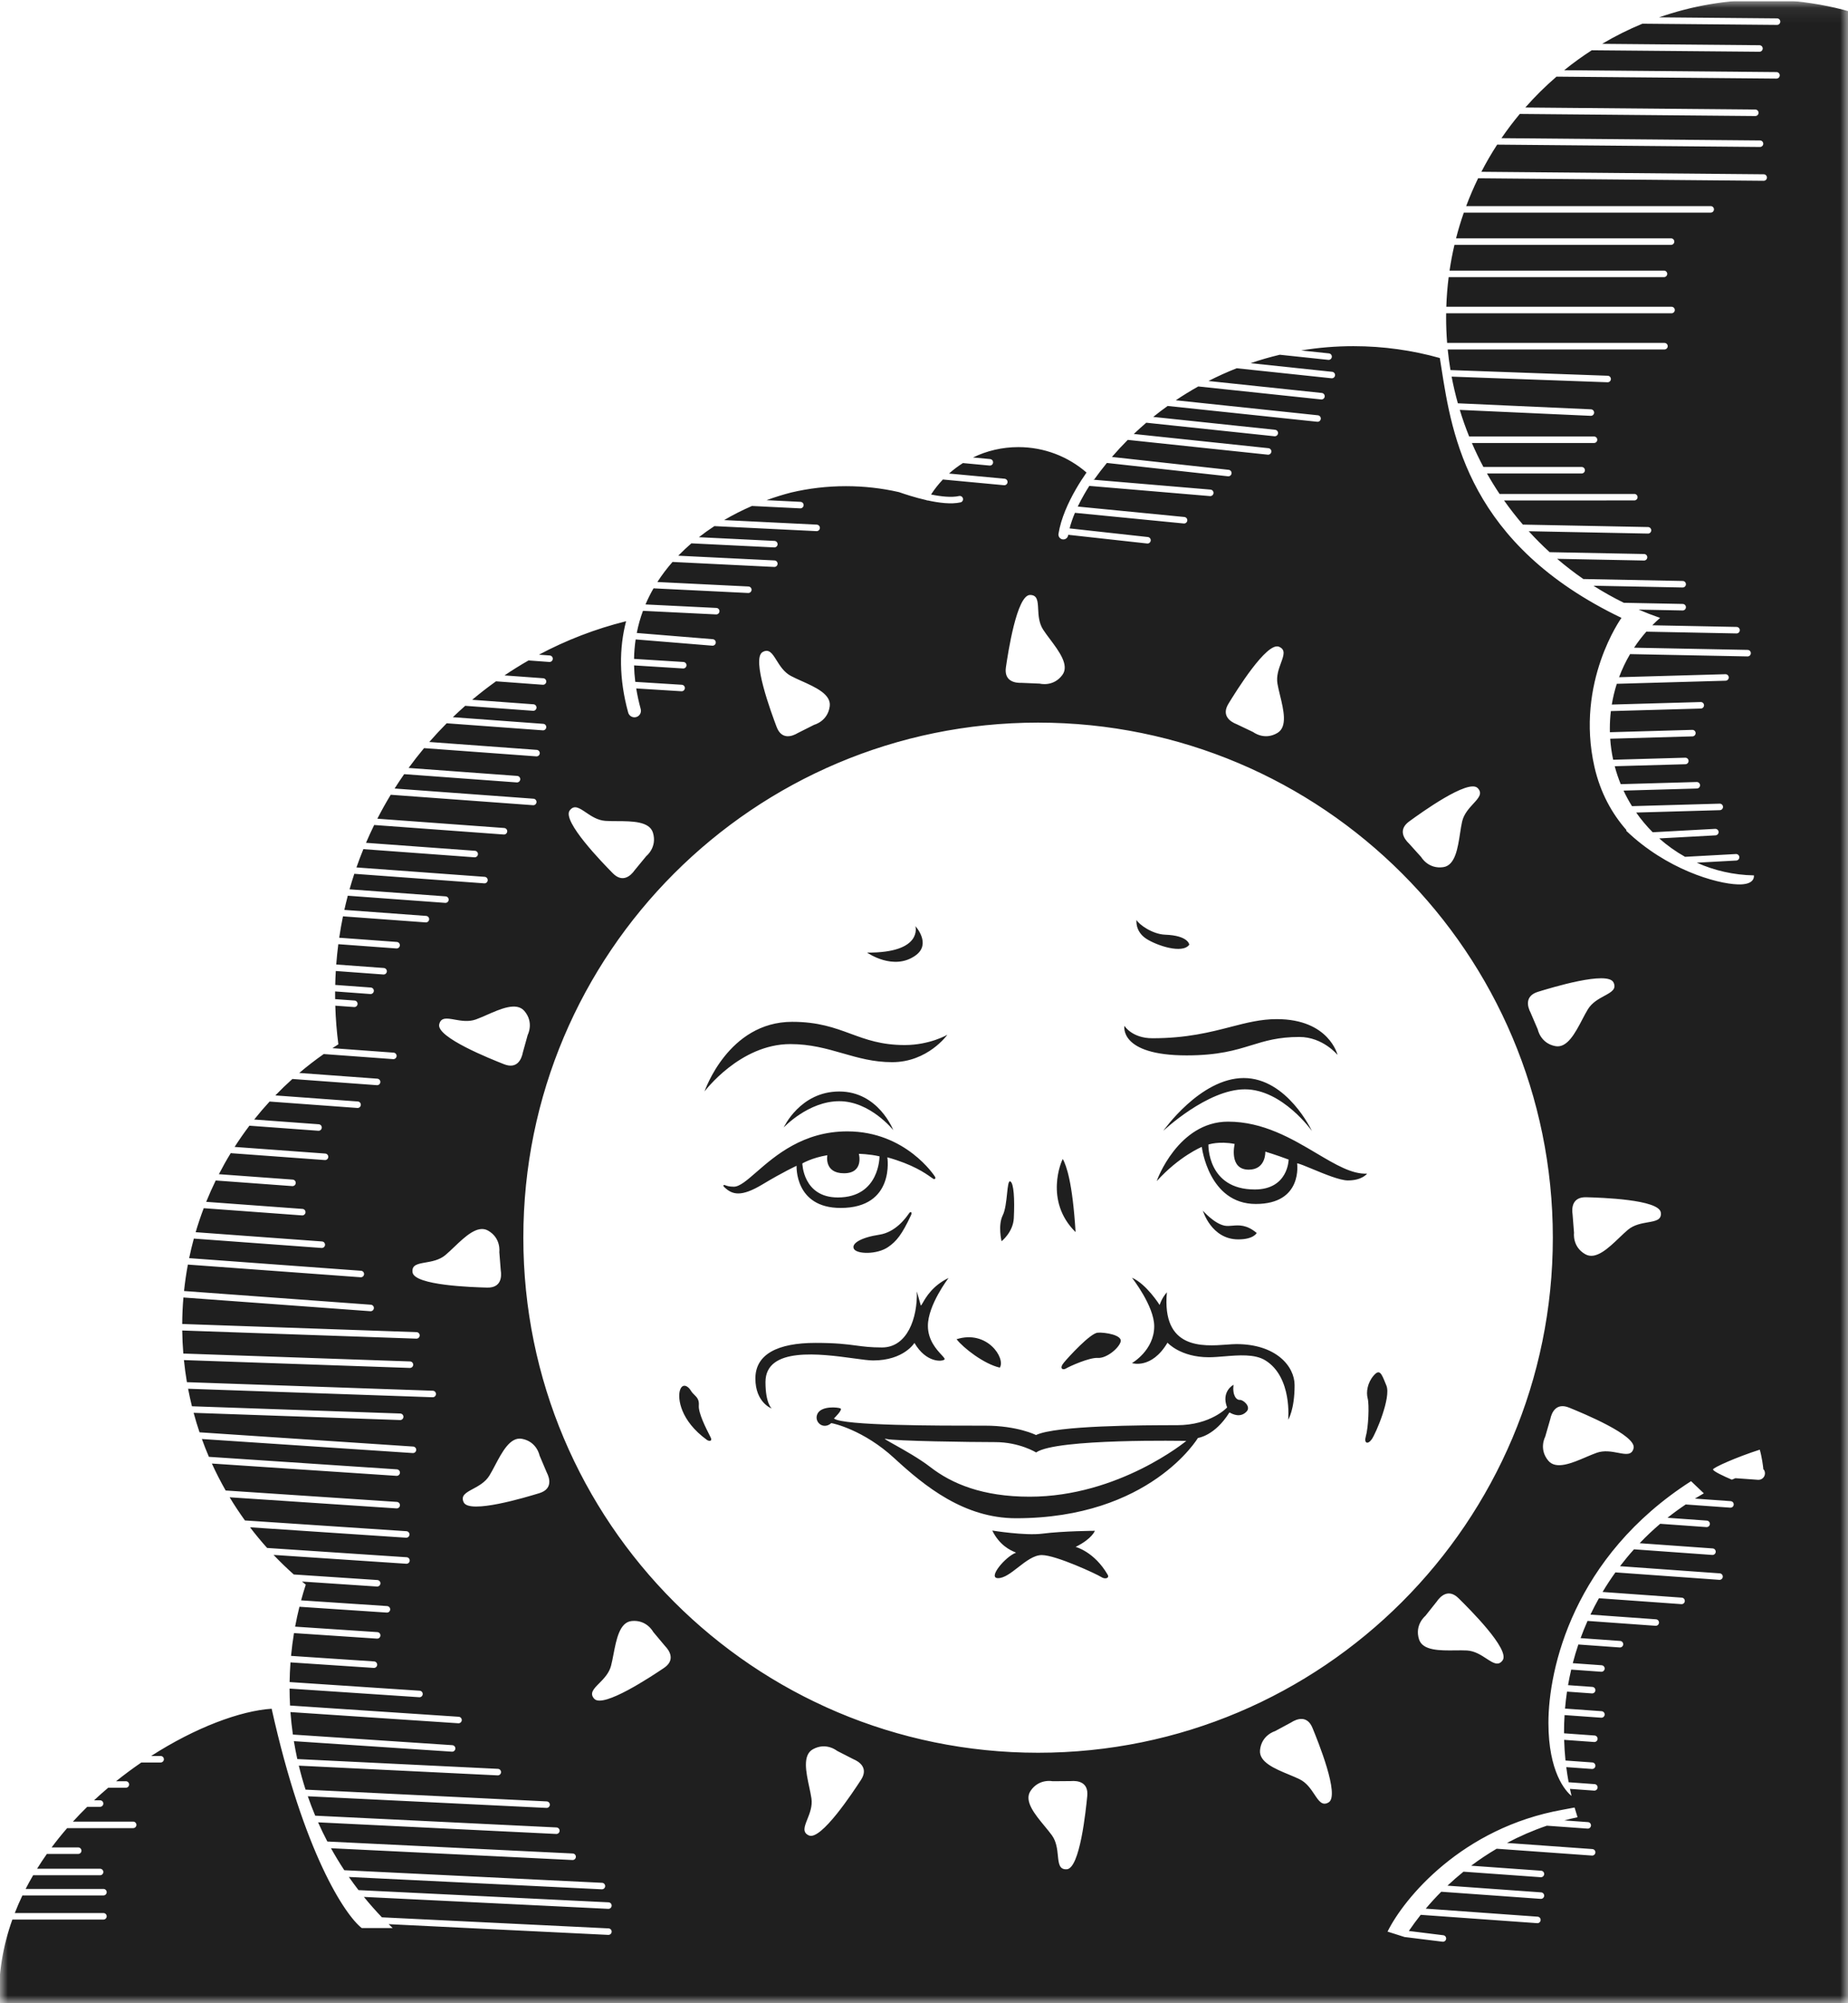 <svg width="120" height="130" viewBox="0 0 120 130" fill="none" xmlns="http://www.w3.org/2000/svg">
<g clip-path="url(#clip0_25_8658)">
<mask id="mask0_25_8658" style="mask-type:luminance" maskUnits="userSpaceOnUse" x="0" y="0" width="120" height="131">
<path d="M0 130H120V0.071H0V130Z" fill="white"/>
</mask>
<g mask="url(#mask0_25_8658)">
<path fill-rule="evenodd" clip-rule="evenodd" d="M101.576 118.135C101.86 118.059 102.148 117.99 102.438 117.928C102.37 117.72 102.306 117.51 102.245 117.298L101.476 117.442C94.923 118.607 91.162 123.2 90.1 125.351L91.22 125.707V125.708L91.223 125.704L93.668 126.006C93.784 126.021 93.89 125.939 93.904 125.823C93.918 125.707 93.836 125.601 93.72 125.587L91.483 125.31C91.728 124.951 91.985 124.601 92.254 124.262L99.816 124.803C99.932 124.812 100.033 124.724 100.041 124.608C100.05 124.491 99.962 124.39 99.846 124.382L92.582 123.861C92.901 123.482 93.237 123.115 93.587 122.764L100.045 123.226C100.161 123.235 100.262 123.147 100.271 123.031C100.279 122.914 100.191 122.813 100.075 122.805L93.992 122.369C94.327 122.054 94.674 121.751 95.032 121.462L100.045 121.821C100.161 121.829 100.262 121.742 100.271 121.626C100.279 121.509 100.191 121.408 100.075 121.4L95.531 121.074C96.06 120.677 96.612 120.31 97.185 119.973L103.371 120.416C103.487 120.424 103.589 120.337 103.597 120.22C103.605 120.104 103.518 120.003 103.401 119.995L97.856 119.597C98.683 119.159 99.548 118.783 100.446 118.478L103.084 118.667C103.201 118.675 103.302 118.588 103.31 118.471C103.318 118.355 103.231 118.254 103.114 118.246L101.576 118.135ZM101.944 116.089C101.977 116.242 102.011 116.394 102.048 116.546C101.654 116.233 100.547 114.992 100.547 111.804C100.547 108.306 102.153 101.023 109.809 96.12L110.639 96.91C110.443 97.02 110.249 97.134 110.058 97.251L112.383 97.417C112.5 97.426 112.587 97.527 112.579 97.643C112.571 97.76 112.47 97.847 112.353 97.839L109.462 97.632C109.055 97.904 108.66 98.192 108.278 98.496L110.835 98.679C110.951 98.687 111.039 98.788 111.031 98.905C111.022 99.021 110.921 99.109 110.805 99.1L107.804 98.886C107.338 99.283 106.893 99.703 106.471 100.146L111.215 100.485C111.331 100.494 111.419 100.595 111.41 100.711C111.402 100.828 111.301 100.915 111.184 100.907L106.103 100.543C105.786 100.895 105.484 101.261 105.196 101.638L111.674 102.102C111.79 102.11 111.877 102.211 111.869 102.328C111.861 102.444 111.76 102.531 111.643 102.523L104.897 102.04C104.602 102.451 104.323 102.874 104.063 103.31L109.208 103.679C109.324 103.687 109.411 103.788 109.403 103.905C109.395 104.021 109.294 104.109 109.177 104.1L103.827 103.717C103.632 104.064 103.448 104.418 103.276 104.779L107.53 105.084C107.647 105.092 107.734 105.193 107.726 105.31C107.718 105.426 107.616 105.514 107.5 105.505L103.087 105.189C102.925 105.555 102.774 105.927 102.636 106.305L105.208 106.489C105.324 106.497 105.412 106.599 105.403 106.715C105.395 106.831 105.294 106.919 105.177 106.911L102.49 106.718C102.356 107.117 102.235 107.521 102.128 107.932L104.003 108.066C104.12 108.075 104.207 108.175 104.199 108.292C104.191 108.408 104.089 108.496 103.973 108.488L102.026 108.348C101.948 108.681 101.88 109.018 101.821 109.358L103.401 109.471C103.518 109.48 103.605 109.581 103.597 109.697C103.589 109.813 103.487 109.901 103.371 109.893L101.754 109.777C101.7 110.14 101.657 110.508 101.625 110.878L104.003 111.048C104.12 111.057 104.207 111.158 104.199 111.274C104.191 111.391 104.089 111.478 103.973 111.47L101.595 111.3C101.572 111.664 101.561 112.031 101.561 112.401C101.561 112.429 101.561 112.456 101.561 112.483L103.545 112.625C103.661 112.634 103.748 112.735 103.74 112.851C103.732 112.968 103.631 113.055 103.514 113.047L101.568 112.907C101.581 113.359 101.61 113.807 101.656 114.249L103.401 114.374C103.518 114.383 103.605 114.484 103.597 114.6C103.589 114.717 103.487 114.804 103.371 114.796L101.706 114.677C101.748 115.007 101.799 115.335 101.859 115.659L103.545 115.78C103.661 115.788 103.748 115.889 103.74 116.005C103.732 116.122 103.631 116.209 103.514 116.201L101.944 116.089ZM112.69 95.927C112.612 95.959 112.534 95.99 112.457 96.023C111.948 95.806 111.235 95.474 111.235 95.359C111.235 95.244 112.758 94.559 114.271 94.076C114.411 94.559 114.482 95.141 114.501 95.31L114.487 95.314C114.492 95.32 114.498 95.326 114.503 95.332C114.505 95.35 114.506 95.359 114.506 95.359C114.513 95.359 114.52 95.359 114.526 95.36C114.583 95.438 114.614 95.536 114.607 95.641C114.59 95.874 114.388 96.049 114.155 96.032L112.69 95.927ZM137.062 112.401C137.062 102.89 129.581 95.126 120.182 94.672V54.587C122.268 52.839 123.595 50.214 123.595 47.279C123.595 44.533 122.433 42.058 120.574 40.319C129.01 37.734 135.144 29.884 135.144 20.601C135.144 9.213 125.912 -0.019 114.524 -0.019C112.145 -0.019 109.86 0.384 107.733 1.125L115.394 1.193C115.51 1.194 115.604 1.289 115.603 1.406C115.602 1.523 115.507 1.617 115.39 1.616L106.649 1.538C105.743 1.913 104.869 2.35 104.034 2.845L114.253 2.935C114.37 2.936 114.463 3.032 114.462 3.148C114.461 3.265 114.366 3.359 114.249 3.358L103.36 3.262C102.74 3.661 102.143 4.094 101.572 4.556L115.358 4.678C115.475 4.679 115.569 4.774 115.568 4.891C115.567 5.007 115.471 5.101 115.355 5.1L101.071 4.974C100.351 5.594 99.675 6.263 99.047 6.976L113.982 7.108C114.099 7.109 114.192 7.204 114.192 7.321C114.191 7.437 114.095 7.531 113.978 7.53L98.687 7.395C98.266 7.899 97.869 8.423 97.498 8.966L114.288 9.115C114.405 9.116 114.498 9.211 114.497 9.328C114.496 9.445 114.401 9.538 114.284 9.537L97.218 9.386C96.848 9.955 96.506 10.543 96.194 11.148L114.527 11.31C114.644 11.311 114.737 11.407 114.736 11.524C114.735 11.64 114.64 11.734 114.523 11.733L95.982 11.569C95.696 12.156 95.437 12.758 95.206 13.375L111.084 13.375C111.201 13.375 111.296 13.469 111.296 13.586C111.296 13.703 111.201 13.797 111.084 13.797L95.053 13.797C94.862 14.344 94.693 14.901 94.548 15.468L108.51 15.468C108.626 15.468 108.721 15.562 108.721 15.679C108.721 15.796 108.626 15.89 108.51 15.89L94.445 15.89C94.316 16.439 94.21 16.996 94.127 17.561L108.051 17.561C108.167 17.561 108.262 17.656 108.262 17.772C108.262 17.889 108.167 17.984 108.051 17.984L94.069 17.984C93.989 18.616 93.937 19.258 93.916 19.907L108.541 19.908C108.658 19.908 108.753 20.002 108.753 20.119C108.753 20.236 108.658 20.33 108.541 20.33L93.906 20.33C93.905 20.42 93.904 20.51 93.904 20.601C93.904 21.157 93.926 21.709 93.969 22.254L108.082 22.254C108.199 22.254 108.294 22.349 108.294 22.465C108.294 22.582 108.199 22.677 108.082 22.677L94.007 22.677C94.052 23.127 94.112 23.574 94.186 24.016L104.4 24.384C104.516 24.389 104.607 24.487 104.603 24.603C104.599 24.72 104.501 24.811 104.384 24.807L94.261 24.441C94.372 25.027 94.507 25.605 94.666 26.172L103.312 26.563C103.428 26.568 103.519 26.667 103.514 26.784C103.508 26.9 103.409 26.99 103.293 26.985L94.791 26.6C94.969 27.187 95.172 27.763 95.4 28.326L103.508 28.326C103.625 28.326 103.719 28.421 103.719 28.537C103.719 28.654 103.625 28.748 103.508 28.748L95.577 28.749C95.805 29.279 96.055 29.798 96.325 30.304H102.705C102.822 30.304 102.916 30.398 102.916 30.515C102.916 30.632 102.822 30.727 102.705 30.727H96.558C96.813 31.18 97.086 31.622 97.374 32.053L106.124 32.053C106.241 32.053 106.336 32.148 106.336 32.264C106.336 32.381 106.241 32.475 106.124 32.475L97.665 32.476C98.048 33.018 98.456 33.542 98.889 34.044L107.017 34.203C107.134 34.206 107.227 34.302 107.224 34.419C107.222 34.536 107.126 34.628 107.009 34.626L99.269 34.474C99.7 34.948 100.153 35.401 100.625 35.833L106.759 35.953C106.876 35.955 106.969 36.052 106.966 36.168C106.964 36.285 106.868 36.378 106.751 36.375L101.114 36.265C101.657 36.73 102.225 37.168 102.815 37.576L109.268 37.702C109.385 37.705 109.478 37.801 109.475 37.918C109.473 38.034 109.377 38.127 109.26 38.125L103.471 38.011C104.106 38.415 104.764 38.785 105.443 39.118L109.268 39.193C109.385 39.196 109.478 39.292 109.475 39.409C109.473 39.525 109.377 39.618 109.26 39.616L106.403 39.56C106.86 39.756 107.326 39.936 107.799 40.099C107.624 40.252 107.454 40.412 107.291 40.577L112.766 40.684C112.883 40.687 112.976 40.783 112.973 40.9C112.971 41.017 112.875 41.109 112.758 41.107L106.904 40.992C106.616 41.319 106.351 41.666 106.11 42.031L113.483 42.175C113.6 42.178 113.693 42.274 113.69 42.391C113.688 42.507 113.592 42.6 113.475 42.598L105.849 42.448C105.569 42.923 105.329 43.425 105.134 43.948L112.039 43.752C112.156 43.749 112.253 43.841 112.257 43.957C112.26 44.074 112.168 44.171 112.051 44.175L104.986 44.375C104.847 44.811 104.738 45.261 104.662 45.722L110.434 45.559C110.55 45.555 110.648 45.647 110.651 45.764C110.654 45.88 110.562 45.978 110.446 45.981L104.602 46.147C104.558 46.518 104.535 46.896 104.535 47.279C104.535 47.359 104.536 47.438 104.538 47.517L109.889 47.365C110.006 47.362 110.103 47.454 110.106 47.57C110.109 47.687 110.018 47.784 109.901 47.787L104.558 47.939C104.59 48.404 104.655 48.86 104.751 49.304L109.43 49.171C109.547 49.168 109.644 49.26 109.647 49.377C109.651 49.493 109.559 49.591 109.442 49.594L104.852 49.724C104.957 50.123 105.088 50.511 105.242 50.888L110.176 50.748C110.292 50.745 110.389 50.837 110.393 50.953C110.396 51.07 110.304 51.167 110.188 51.171L105.425 51.306C105.588 51.654 105.771 51.991 105.973 52.315L111.667 52.153C111.783 52.15 111.881 52.242 111.884 52.358C111.887 52.475 111.795 52.572 111.679 52.576L106.246 52.73C106.566 53.187 106.925 53.615 107.318 54.009L111.374 53.788C111.491 53.782 111.591 53.871 111.597 53.987C111.603 54.104 111.514 54.203 111.397 54.21L107.742 54.409C108.255 54.865 108.817 55.265 109.42 55.603L112.722 55.422C112.838 55.416 112.938 55.505 112.945 55.622C112.951 55.738 112.861 55.837 112.745 55.844L110.18 55.984C111.317 56.492 112.572 56.784 113.892 56.808C113.911 57.095 113.712 57.42 112.849 57.393C111.438 57.348 108.203 56.414 105.593 53.906L105.616 53.87C104.678 52.807 103.919 51.455 103.534 49.759C102.287 44.26 105.29 40.097 105.29 40.097C95.389 35.346 94.286 28.291 93.596 23.869C93.561 23.651 93.528 23.439 93.495 23.234C91.712 22.733 89.831 22.465 87.887 22.465C86.73 22.465 85.596 22.56 84.491 22.742L86.294 22.933C86.41 22.945 86.494 23.049 86.482 23.165C86.47 23.281 86.366 23.366 86.25 23.353L83.103 23.021C82.457 23.174 81.823 23.357 81.203 23.568L86.503 24.128C86.619 24.14 86.703 24.244 86.691 24.36C86.679 24.476 86.575 24.56 86.459 24.548L80.304 23.898C79.678 24.144 79.067 24.421 78.473 24.725L85.831 25.501C85.947 25.514 86.031 25.618 86.019 25.734C86.007 25.85 85.903 25.934 85.787 25.922L77.809 25.079C77.31 25.358 76.823 25.657 76.349 25.976L85.577 26.95C85.693 26.962 85.777 27.066 85.765 27.182C85.753 27.298 85.649 27.382 85.533 27.37L75.819 26.345C75.501 26.573 75.19 26.81 74.886 27.055L82.8 27.891C82.916 27.903 83 28.007 82.988 28.123C82.975 28.239 82.871 28.323 82.755 28.311L74.433 27.432C74.157 27.669 73.887 27.912 73.624 28.162L82.367 29.085C82.483 29.098 82.567 29.202 82.555 29.318C82.542 29.434 82.438 29.518 82.322 29.506L73.231 28.546C72.875 28.902 72.532 29.272 72.203 29.654L79.784 30.489C79.9 30.502 79.984 30.607 79.971 30.723C79.958 30.838 79.854 30.922 79.738 30.909L71.875 30.043C71.585 30.396 71.307 30.759 71.04 31.132C71.033 31.124 71.025 31.116 71.017 31.107L71.001 31.131L78.607 31.773C78.723 31.783 78.809 31.885 78.799 32.001C78.79 32.117 78.687 32.204 78.571 32.194L70.735 31.532C70.627 31.702 70.518 31.88 70.411 32.066C70.261 32.326 70.117 32.597 69.984 32.873L76.907 33.55C77.023 33.562 77.108 33.665 77.097 33.781C77.085 33.897 76.982 33.982 76.866 33.971L69.801 33.28C69.659 33.616 69.539 33.956 69.454 34.29L74.535 34.85C74.651 34.862 74.735 34.967 74.722 35.083C74.709 35.199 74.605 35.282 74.489 35.27L69.365 34.705C69.363 34.717 69.362 34.728 69.36 34.739C69.332 34.912 69.17 35.03 68.997 35.002C68.824 34.974 68.706 34.812 68.734 34.639C68.892 33.649 69.362 32.615 69.862 31.749C70.091 31.351 70.33 30.983 70.553 30.665C69.367 29.637 67.82 29.015 66.127 29.015C65.072 29.015 64.072 29.256 63.183 29.688L64.295 29.791C64.411 29.802 64.496 29.905 64.485 30.021C64.475 30.138 64.372 30.223 64.255 30.212L62.528 30.051C62.208 30.252 61.907 30.48 61.626 30.73L65.233 31.067C65.35 31.078 65.435 31.181 65.424 31.297C65.413 31.413 65.31 31.499 65.194 31.488L61.226 31.117C60.942 31.417 60.684 31.742 60.458 32.09C61.132 32.228 61.801 32.296 62.278 32.189C62.392 32.164 62.505 32.236 62.53 32.35C62.556 32.464 62.484 32.576 62.37 32.602C61.764 32.737 60.956 32.632 60.227 32.472L60.221 32.482C60.196 32.472 60.17 32.463 60.145 32.454C59.41 32.287 58.732 32.061 58.37 31.935C57.264 31.683 56.112 31.55 54.93 31.55C53.708 31.55 52.52 31.692 51.381 31.96C50.848 32.097 50.31 32.263 49.774 32.458L51.982 32.567C52.099 32.573 52.189 32.672 52.183 32.788C52.177 32.905 52.078 32.995 51.962 32.989L48.828 32.835C48.213 33.101 47.607 33.406 47.022 33.75L53.038 34.046C53.155 34.052 53.245 34.151 53.239 34.267C53.233 34.384 53.135 34.474 53.018 34.468L46.389 34.142C46.044 34.367 45.707 34.607 45.383 34.861L50.292 35.102C50.409 35.108 50.498 35.207 50.493 35.324C50.487 35.44 50.388 35.53 50.271 35.524L44.896 35.26C44.62 35.497 44.354 35.746 44.1 36.005C44.082 36.024 44.063 36.043 44.044 36.062L50.292 36.37C50.409 36.376 50.498 36.475 50.493 36.591C50.487 36.708 50.388 36.797 50.271 36.792L43.671 36.467C43.311 36.876 42.981 37.31 42.687 37.769L48.602 38.06C48.718 38.066 48.808 38.165 48.803 38.281C48.797 38.398 48.698 38.488 48.581 38.482L42.437 38.18C42.243 38.516 42.069 38.864 41.915 39.225L46.518 39.452C46.634 39.457 46.724 39.556 46.718 39.673C46.712 39.789 46.613 39.879 46.497 39.873L41.751 39.64C41.581 40.1 41.445 40.579 41.348 41.077L46.285 41.48C46.401 41.489 46.488 41.592 46.478 41.708C46.469 41.824 46.367 41.911 46.251 41.901L41.276 41.495C41.215 41.904 41.179 42.325 41.172 42.758L44.379 42.959C44.496 42.966 44.584 43.066 44.577 43.183C44.57 43.299 44.469 43.388 44.353 43.38L41.173 43.181C41.181 43.529 41.207 43.885 41.252 44.249L44.274 44.438C44.39 44.445 44.479 44.545 44.471 44.661C44.464 44.778 44.364 44.866 44.248 44.859L41.313 44.676C41.383 45.112 41.48 45.558 41.605 46.016C41.666 46.241 41.534 46.473 41.309 46.535C41.084 46.596 40.851 46.464 40.79 46.239C40.188 44.041 40.2 42.063 40.655 40.314C38.663 40.809 36.767 41.543 34.997 42.485L35.699 42.536C35.815 42.545 35.903 42.646 35.894 42.762C35.886 42.879 35.785 42.966 35.668 42.958L34.32 42.859C33.787 43.164 33.266 43.488 32.759 43.831L35.276 44.015C35.393 44.024 35.48 44.125 35.472 44.241C35.463 44.358 35.362 44.445 35.246 44.437L32.208 44.214C31.676 44.594 31.16 44.994 30.661 45.413L34.643 45.705C34.759 45.714 34.846 45.815 34.838 45.931C34.829 46.048 34.728 46.135 34.612 46.127L30.208 45.804C29.935 46.044 29.668 46.291 29.406 46.542L35.276 46.973C35.393 46.981 35.48 47.083 35.472 47.199C35.463 47.315 35.362 47.403 35.246 47.394L29.005 46.937C28.616 47.329 28.239 47.734 27.876 48.151L34.854 48.663C34.97 48.672 35.058 48.773 35.049 48.889C35.041 49.006 34.94 49.093 34.823 49.084L27.536 48.55C27.188 48.968 26.853 49.396 26.533 49.836L33.586 50.353C33.703 50.362 33.79 50.463 33.782 50.579C33.773 50.696 33.672 50.783 33.555 50.775L26.245 50.239C26.032 50.544 25.825 50.855 25.624 51.171L34.643 51.832C34.759 51.841 34.846 51.942 34.838 52.058C34.829 52.175 34.728 52.262 34.612 52.253L25.372 51.576C25.065 52.082 24.774 52.6 24.503 53.13L32.741 53.733C32.858 53.742 32.945 53.843 32.937 53.96C32.928 54.076 32.827 54.163 32.71 54.155L24.297 53.538C24.111 53.918 23.934 54.303 23.767 54.694L30.84 55.212C30.956 55.221 31.044 55.322 31.035 55.438C31.027 55.555 30.925 55.642 30.809 55.634L23.595 55.105C23.436 55.496 23.286 55.891 23.146 56.292L31.474 56.902C31.59 56.911 31.677 57.012 31.669 57.129C31.66 57.245 31.559 57.333 31.443 57.324L23.006 56.705C22.896 57.038 22.794 57.374 22.698 57.712L28.938 58.17C29.055 58.179 29.142 58.28 29.134 58.396C29.125 58.513 29.024 58.6 28.908 58.591L22.584 58.128C22.504 58.432 22.429 58.739 22.36 59.048L27.671 59.438C27.787 59.446 27.875 59.547 27.866 59.664C27.858 59.78 27.756 59.868 27.64 59.859L22.271 59.465C22.177 59.924 22.095 60.386 22.027 60.853L25.769 61.128C25.886 61.136 25.973 61.237 25.965 61.354C25.956 61.47 25.855 61.558 25.738 61.549L21.968 61.273C21.912 61.709 21.867 62.148 21.833 62.591L24.924 62.818C25.041 62.827 25.128 62.928 25.12 63.044C25.111 63.16 25.01 63.248 24.893 63.239L21.805 63.013C21.787 63.313 21.774 63.614 21.768 63.916L24.079 64.085C24.196 64.094 24.283 64.195 24.275 64.312C24.266 64.428 24.165 64.516 24.048 64.507L21.761 64.339L21.761 64.366C21.761 64.396 21.761 64.426 21.761 64.455C21.761 64.473 21.761 64.49 21.761 64.507C21.761 64.618 21.761 64.728 21.763 64.838L23.023 64.93C23.139 64.939 23.227 65.04 23.218 65.157C23.21 65.273 23.108 65.361 22.992 65.352L21.772 65.263C21.797 66.11 21.864 66.947 21.972 67.771C21.842 67.853 21.713 67.936 21.585 68.02L25.558 68.311C25.674 68.319 25.762 68.421 25.753 68.537C25.745 68.653 25.644 68.741 25.527 68.732L21.021 68.402C20.472 68.787 19.942 69.196 19.433 69.629L24.502 70.001C24.618 70.01 24.706 70.111 24.697 70.227C24.689 70.344 24.587 70.431 24.471 70.422L18.986 70.02C18.604 70.363 18.235 70.719 17.879 71.087L23.234 71.48C23.351 71.488 23.438 71.59 23.43 71.706C23.421 71.823 23.32 71.91 23.203 71.901L17.506 71.484C17.16 71.861 16.826 72.25 16.507 72.651L20.699 72.959C20.815 72.967 20.903 73.069 20.894 73.185C20.886 73.301 20.785 73.389 20.668 73.38L16.196 73.052C15.858 73.498 15.537 73.957 15.235 74.429L21.122 74.86C21.238 74.869 21.325 74.97 21.317 75.086C21.308 75.203 21.207 75.29 21.091 75.281L14.981 74.834C14.709 75.278 14.453 75.734 14.213 76.199L19.009 76.55C19.125 76.559 19.213 76.66 19.204 76.776C19.196 76.893 19.094 76.98 18.978 76.972L14.008 76.607C13.786 77.061 13.58 77.523 13.39 77.993L19.643 78.452C19.759 78.46 19.846 78.561 19.838 78.678C19.829 78.794 19.728 78.882 19.612 78.873L13.229 78.405C13.035 78.915 12.86 79.435 12.705 79.963L20.91 80.564C21.027 80.573 21.114 80.674 21.106 80.791C21.097 80.907 20.996 80.994 20.879 80.986L12.587 80.378C12.473 80.796 12.371 81.219 12.283 81.647L23.445 82.466C23.562 82.474 23.649 82.576 23.641 82.692C23.632 82.808 23.531 82.896 23.415 82.887L12.2 82.065C12.094 82.629 12.011 83.201 11.95 83.78L24.082 84.669C24.198 84.678 24.286 84.779 24.277 84.895C24.269 85.012 24.168 85.099 24.051 85.091L11.91 84.2C11.861 84.767 11.835 85.341 11.832 85.919L27.05 86.449C27.166 86.453 27.258 86.551 27.253 86.667C27.249 86.784 27.151 86.875 27.035 86.871L11.833 86.342C11.839 86.845 11.863 87.344 11.904 87.838L26.627 88.35C26.744 88.354 26.835 88.452 26.831 88.569C26.827 88.685 26.729 88.776 26.612 88.772L11.943 88.262C11.992 88.745 12.057 89.223 12.137 89.696L28.106 90.251C28.223 90.256 28.314 90.354 28.31 90.47C28.306 90.587 28.208 90.678 28.091 90.674L12.214 90.122C12.287 90.505 12.37 90.884 12.463 91.26L25.993 91.73C26.11 91.735 26.201 91.832 26.197 91.949C26.193 92.066 26.095 92.157 25.979 92.153L12.574 91.686C12.689 92.113 12.817 92.534 12.957 92.95L26.83 93.874C26.947 93.882 27.035 93.983 27.027 94.099C27.019 94.215 26.919 94.303 26.802 94.296L13.109 93.384C13.25 93.775 13.402 94.16 13.565 94.54L25.774 95.353C25.89 95.361 25.978 95.461 25.971 95.578C25.963 95.694 25.862 95.782 25.746 95.775L13.758 94.976C14.03 95.574 14.329 96.158 14.653 96.725L25.774 97.466C25.89 97.474 25.978 97.574 25.971 97.691C25.963 97.807 25.862 97.895 25.746 97.887L14.911 97.166C15.222 97.681 15.554 98.183 15.905 98.669L26.392 99.367C26.509 99.375 26.597 99.476 26.589 99.592C26.581 99.709 26.481 99.797 26.364 99.789L16.236 99.114C16.588 99.576 16.958 100.023 17.346 100.454L26.407 101.057C26.524 101.065 26.612 101.166 26.604 101.282C26.596 101.398 26.496 101.487 26.38 101.479L17.763 100.905C18.183 101.346 18.621 101.77 19.076 102.175L24.506 102.536C24.623 102.544 24.71 102.645 24.703 102.761C24.695 102.877 24.595 102.965 24.478 102.958L19.61 102.634C19.692 102.701 19.774 102.768 19.856 102.835C19.747 103.171 19.645 103.511 19.552 103.854L25.14 104.226C25.256 104.234 25.344 104.335 25.337 104.451C25.329 104.567 25.228 104.656 25.112 104.648L19.444 104.27C19.337 104.696 19.244 105.126 19.163 105.561L24.506 105.916C24.623 105.924 24.71 106.025 24.703 106.141C24.695 106.258 24.595 106.346 24.478 106.338L19.09 105.979C19.01 106.467 18.946 106.96 18.899 107.458L24.295 107.818C24.411 107.826 24.499 107.926 24.492 108.043C24.484 108.159 24.383 108.247 24.267 108.239L18.863 107.88C18.832 108.302 18.812 108.728 18.806 109.157L27.253 109.719C27.369 109.727 27.457 109.828 27.449 109.944C27.442 110.06 27.341 110.149 27.225 110.141L18.803 109.58C18.804 109.949 18.815 110.316 18.834 110.68L29.788 111.409C29.904 111.417 29.992 111.518 29.985 111.634C29.977 111.751 29.876 111.839 29.76 111.831L18.861 111.105C18.897 111.596 18.95 112.082 19.018 112.564L29.371 113.253C29.488 113.261 29.576 113.362 29.568 113.478C29.56 113.595 29.46 113.683 29.343 113.675L19.083 112.992C19.147 113.383 19.221 113.77 19.305 114.154L32.334 114.789C32.451 114.795 32.541 114.894 32.535 115.011C32.529 115.127 32.43 115.217 32.314 115.212L19.404 114.582C19.531 115.108 19.677 115.627 19.842 116.138L35.503 116.902C35.62 116.908 35.71 117.007 35.704 117.123C35.698 117.24 35.599 117.33 35.483 117.324L19.986 116.568C20.134 116.994 20.295 117.414 20.468 117.828L36.137 118.592C36.254 118.598 36.343 118.697 36.338 118.813C36.332 118.93 36.233 119.02 36.116 119.014L20.654 118.26C20.842 118.682 21.044 119.098 21.257 119.505L37.194 120.282C37.31 120.288 37.4 120.387 37.394 120.504C37.389 120.62 37.289 120.71 37.173 120.705L21.492 119.94C21.762 120.427 22.051 120.904 22.357 121.367L39.095 122.184C39.211 122.189 39.301 122.289 39.296 122.405C39.29 122.522 39.191 122.611 39.074 122.606L22.654 121.805C22.856 122.095 23.065 122.38 23.28 122.659L39.517 123.451C39.634 123.457 39.724 123.556 39.718 123.673C39.712 123.789 39.613 123.879 39.497 123.874L23.629 123.099C24.001 123.557 24.392 123.999 24.799 124.424L39.517 125.142C39.634 125.147 39.724 125.246 39.718 125.363C39.712 125.479 39.613 125.569 39.497 125.564L25.238 124.868C25.325 124.953 25.412 125.038 25.5 125.121H23.49C22.407 124.277 19.72 120.249 17.64 110.888C15.608 111.02 12.693 112.104 9.814 113.954H10.43C10.547 113.954 10.642 114.049 10.642 114.166C10.642 114.282 10.547 114.377 10.43 114.377H9.177C8.624 114.755 8.076 115.16 7.538 115.592H8.173C8.29 115.592 8.384 115.687 8.384 115.804C8.384 115.92 8.29 116.015 8.173 116.015H7.025C6.714 116.278 6.408 116.55 6.107 116.83H6.499C6.615 116.83 6.71 116.925 6.71 117.041C6.71 117.158 6.615 117.253 6.499 117.253H5.664C5.347 117.563 5.037 117.883 4.736 118.213H8.646C8.763 118.213 8.858 118.308 8.858 118.425C8.858 118.541 8.763 118.636 8.646 118.636H4.36C4.009 119.04 3.672 119.458 3.351 119.888H5.079C5.196 119.888 5.29 119.983 5.29 120.099C5.29 120.216 5.196 120.31 5.079 120.31H3.044C2.823 120.624 2.61 120.945 2.407 121.271H6.499C6.615 121.271 6.71 121.366 6.71 121.483C6.71 121.599 6.615 121.694 6.499 121.694H2.152C1.981 121.985 1.818 122.281 1.664 122.582H6.717C6.834 122.582 6.928 122.676 6.928 122.793C6.928 122.91 6.834 123.004 6.717 123.004H1.455C1.276 123.379 1.111 123.76 0.96 124.147H6.717C6.834 124.147 6.928 124.242 6.928 124.358C6.928 124.475 6.834 124.57 6.717 124.57H0.802C0.194 126.273 -0.127 128.099 -0.058 130.027H33.752C35.832 130.696 38.05 131.057 40.352 131.057C42.654 131.057 44.872 130.696 46.953 130.027H89.209C89.19 130.087 89.172 130.148 89.154 130.208C88.674 131.817 88.417 133.521 88.417 135.286C88.417 145.09 96.364 153.037 106.167 153.037C115.971 153.037 123.918 145.09 123.918 135.286C123.918 133.357 123.61 131.499 123.041 129.76C131.054 128.046 137.062 120.925 137.062 112.401ZM65.32 43.297C65.186 44.198 65.886 44.331 66.337 44.314L67.52 44.363C67.52 44.363 68.404 44.597 68.988 43.796C69.446 43.168 68.771 42.267 68.18 41.477L68.178 41.476C68.017 41.26 67.861 41.053 67.737 40.861C67.461 40.436 67.435 39.941 67.413 39.524C67.387 39.008 67.366 38.61 66.887 38.61C66.02 38.61 65.453 42.397 65.32 43.297ZM91.509 53.304C90.772 53.839 91.167 54.433 91.494 54.742L92.288 55.622C92.288 55.622 92.741 56.416 93.721 56.273C94.49 56.16 94.661 55.047 94.81 54.072C94.851 53.805 94.891 53.548 94.941 53.325C95.051 52.831 95.386 52.466 95.668 52.158L95.669 52.158C96.019 51.777 96.288 51.484 95.953 51.142C95.346 50.523 92.245 52.769 91.509 53.304ZM79.772 45.664C79.295 46.44 79.887 46.837 80.307 46.999L81.377 47.509C81.377 47.509 82.098 48.072 82.949 47.565C83.617 47.167 83.35 46.073 83.117 45.115C83.053 44.852 82.991 44.6 82.953 44.375C82.866 43.875 83.037 43.41 83.181 43.018L83.181 43.017C83.359 42.532 83.496 42.159 83.055 41.971C82.258 41.63 80.248 44.889 79.772 45.664ZM99.87 64.363C99 64.631 99.181 65.321 99.39 65.72L99.857 66.809C99.857 66.809 100.027 67.707 101.001 67.889C101.765 68.031 102.287 67.034 102.745 66.16L102.745 66.16L102.746 66.157C102.871 65.919 102.991 65.69 103.11 65.496C103.375 65.064 103.81 64.827 104.177 64.627L104.178 64.627C104.632 64.381 104.981 64.191 104.775 63.758C104.401 62.976 100.74 64.096 99.87 64.363ZM70.601 116.55C70.69 115.644 69.984 115.545 69.535 115.583L68.35 115.592C68.35 115.592 67.456 115.402 66.912 116.23C66.485 116.88 67.204 117.747 67.833 118.507L67.833 118.507C68.005 118.715 68.171 118.915 68.305 119.101C68.601 119.511 68.651 120.005 68.693 120.421C68.745 120.935 68.785 121.331 69.264 121.307C70.129 121.265 70.511 117.456 70.601 116.55ZM43.108 108.246C43.864 107.739 43.491 107.131 43.176 106.809L42.415 105.901C42.415 105.901 41.993 105.09 41.008 105.197C40.236 105.281 40.023 106.387 39.837 107.355V107.355C39.786 107.621 39.737 107.876 39.679 108.097C39.551 108.587 39.202 108.94 38.908 109.237L38.907 109.237C38.544 109.604 38.264 109.887 38.587 110.241C39.17 110.882 42.352 108.753 43.108 108.246ZM55.906 115.508C56.403 114.745 55.823 114.331 55.407 114.158L54.352 113.619C54.352 113.619 53.647 113.037 52.782 113.52C52.103 113.899 52.34 115 52.547 115.964C52.603 116.228 52.658 116.483 52.691 116.709C52.764 117.21 52.58 117.67 52.425 118.059C52.234 118.539 52.086 118.909 52.521 119.109C53.309 119.472 55.408 116.27 55.906 115.508ZM35.015 96.901C35.886 96.636 35.707 95.946 35.499 95.546L35.036 94.455C35.036 94.455 34.869 93.556 33.896 93.372C33.132 93.227 32.606 94.223 32.146 95.095L32.145 95.097C32.019 95.336 31.898 95.565 31.779 95.758C31.513 96.19 31.076 96.425 30.708 96.624C30.254 96.869 29.904 97.058 30.109 97.491C30.48 98.274 34.144 97.166 35.015 96.901ZM31.628 83.558C32.538 83.583 32.586 82.872 32.516 82.427L32.423 81.246C32.423 81.246 32.55 80.34 31.685 79.856C31.007 79.477 30.192 80.255 29.48 80.936L29.479 80.936C29.283 81.123 29.096 81.302 28.921 81.448C28.532 81.773 28.043 81.858 27.631 81.929C27.122 82.018 26.73 82.086 26.787 82.561C26.891 83.422 30.718 83.533 31.628 83.558ZM103.005 77.695C102.096 77.67 102.047 78.381 102.117 78.826L102.21 80.007C102.21 80.007 102.084 80.913 102.948 81.397C103.626 81.776 104.441 80.998 105.154 80.317L105.16 80.311C105.353 80.126 105.539 79.949 105.712 79.805C106.102 79.48 106.59 79.395 107.002 79.323C107.511 79.235 107.903 79.167 107.846 78.692C107.742 77.831 103.915 77.72 103.005 77.695ZM32.729 69.062C33.576 69.397 33.865 68.745 33.95 68.302L34.267 67.16C34.267 67.16 34.694 66.353 34.047 65.603C33.539 65.014 32.508 65.468 31.605 65.865C31.358 65.973 31.12 66.078 30.905 66.155C30.428 66.328 29.94 66.241 29.529 66.168L29.528 66.167C29.02 66.077 28.628 66.007 28.52 66.474C28.323 67.318 31.883 68.728 32.729 69.062ZM101.896 91.349C101.053 91.006 100.758 91.655 100.667 92.096L100.338 93.234C100.338 93.234 99.902 94.037 100.541 94.794C101.042 95.388 102.078 94.947 102.985 94.56L102.985 94.56L102.985 94.559C103.234 94.453 103.473 94.352 103.688 94.276C104.167 94.109 104.654 94.201 105.065 94.279C105.573 94.376 105.964 94.45 106.077 93.984C106.283 93.143 102.739 91.693 101.896 91.349ZM39.79 56.667C40.428 57.316 40.957 56.838 41.215 56.469L41.968 55.554C41.968 55.554 42.687 54.989 42.4 54.041C42.175 53.297 41.049 53.292 40.063 53.288C39.792 53.287 39.533 53.286 39.305 53.27C38.799 53.233 38.389 52.956 38.043 52.721C37.614 52.432 37.285 52.209 36.996 52.591C36.474 53.282 39.153 56.018 39.79 56.667ZM94.712 103.718C94.064 103.079 93.543 103.566 93.291 103.939L92.553 104.866C92.553 104.866 91.843 105.442 92.145 106.386C92.382 107.126 93.508 107.113 94.494 107.101H94.494H94.5C94.769 107.098 95.026 107.095 95.253 107.107C95.758 107.135 96.174 107.406 96.523 107.635L96.524 107.635C96.957 107.918 97.29 108.135 97.572 107.748C98.083 107.048 95.36 104.357 94.712 103.718ZM50.429 47.171C50.749 48.023 51.427 47.799 51.812 47.566L52.871 47.034C52.871 47.034 53.757 46.809 53.879 45.826C53.974 45.055 52.946 44.594 52.046 44.191L52.042 44.19C51.797 44.08 51.561 43.974 51.36 43.867C50.913 43.63 50.65 43.21 50.428 42.855L50.428 42.855C50.154 42.417 49.943 42.08 49.524 42.312C48.767 42.733 50.108 46.319 50.429 47.171ZM85.228 112.136C84.883 111.294 84.213 111.537 83.835 111.781L82.792 112.343C82.792 112.343 81.912 112.594 81.819 113.58C81.746 114.354 82.787 114.785 83.698 115.161C83.948 115.265 84.188 115.364 84.393 115.465C84.847 115.69 85.122 116.102 85.354 116.45C85.641 116.88 85.862 117.211 86.274 116.966C87.019 116.524 85.573 112.978 85.228 112.136ZM100.833 80.319C100.833 98.779 85.868 113.744 67.408 113.744C48.948 113.744 33.983 98.779 33.983 80.319C33.983 61.859 48.948 46.894 67.408 46.894C85.868 46.894 100.833 61.859 100.833 80.319ZM51.726 75.655C51.726 75.655 50.883 76.036 49.505 76.865C48.126 77.693 47.553 77.53 47.052 77.056C47.052 77.056 46.919 76.945 46.994 76.907C47.029 76.89 47.06 76.902 47.115 76.923L47.115 76.924C47.202 76.956 47.346 77.011 47.65 77.011C48.026 77.011 48.495 76.604 49.115 76.064L49.117 76.063C50.339 74.999 52.153 73.42 55.021 73.42C58.828 73.42 60.697 76.336 60.697 76.336C60.697 76.336 60.815 76.49 60.661 76.517C60.63 76.522 60.563 76.475 60.444 76.391L60.443 76.39C60.088 76.138 59.279 75.564 57.62 75.104C57.62 75.104 58.143 78.389 54.584 78.389C51.585 78.389 51.726 75.655 51.726 75.655ZM52.1 75.501C52.1 75.501 52.14 77.709 54.406 77.709C57.131 77.709 57.111 75.04 57.111 75.04C56.433 74.885 55.77 74.878 55.77 74.878C55.77 74.878 56.116 76.139 54.802 76.139C53.488 76.139 53.724 74.966 53.724 74.966C52.709 75.135 52.1 75.501 52.1 75.501ZM50.893 73.165C50.893 73.165 51.953 70.832 54.498 70.832C57.043 70.832 58.004 73.338 58.004 73.338C58.004 73.338 56.511 71.462 54.498 71.462C52.485 71.462 50.893 73.165 50.893 73.165ZM45.749 70.83C45.749 70.83 47.275 66.311 51.441 66.311C53.13 66.311 54.191 66.701 55.233 67.084H55.233C56.239 67.454 57.228 67.818 58.749 67.818C60.381 67.818 61.516 67.151 61.516 67.151C61.516 67.151 60.257 68.929 57.934 68.929C56.723 68.929 55.728 68.644 54.72 68.355L54.718 68.354C53.682 68.057 52.631 67.756 51.317 67.756C48.045 67.756 45.749 70.83 45.749 70.83ZM59.442 60.103C59.442 60.103 59.961 61.843 56.306 61.819C56.306 61.819 58.034 63.041 59.467 61.992C60.491 61.241 59.442 60.103 59.442 60.103ZM73.806 59.707C73.794 59.684 73.687 60.427 74.425 60.914C75.089 61.352 76.784 61.929 77.226 61.304C77.226 61.304 77.176 60.711 75.662 60.657C74.826 60.628 73.94 59.98 73.806 59.707ZM78.039 74.427C78.039 74.427 76.582 75.025 75.113 76.649C75.114 76.601 76.499 72.789 79.744 72.789C82.025 72.789 83.893 73.897 85.488 74.843H85.489C86.726 75.577 87.799 76.214 88.774 76.162C88.774 76.162 88.456 76.604 87.526 76.604C87.007 76.604 85.998 76.185 85.216 75.861L85.211 75.858C84.763 75.673 84.39 75.518 84.228 75.492C84.228 75.492 84.621 78.131 81.547 78.131C78.474 78.131 78.039 74.427 78.039 74.427ZM78.468 74.276C78.468 74.276 78.38 77.191 81.478 77.191C83.658 77.191 83.678 75.25 83.678 75.25C82.827 74.932 82.164 74.736 82.164 74.736C82.164 74.736 82.219 75.905 81.087 75.905C79.771 75.905 80.173 74.236 80.173 74.236C79.144 74.036 78.468 74.276 78.468 74.276ZM85.19 73.396C85.19 73.396 83.586 69.959 80.762 69.959C77.937 69.959 75.537 73.387 75.537 73.387C75.537 73.387 78.393 70.691 80.836 70.691C83.278 70.691 85.19 73.396 85.19 73.396ZM86.854 68.461C86.854 68.461 86.309 66.136 82.907 66.136C81.868 66.136 80.95 66.373 79.916 66.639L79.915 66.64C78.582 66.984 77.057 67.377 74.83 67.377C73.504 67.377 73.014 66.571 73.014 66.571C73.014 66.571 72.641 68.489 77.053 68.489C79.117 68.489 80.226 68.148 81.259 67.83L81.26 67.83L81.261 67.83C82.162 67.553 83.005 67.294 84.373 67.294C85.911 67.294 86.854 68.461 86.854 68.461ZM78.11 78.568C78.11 78.568 78.842 79.411 79.528 79.541C79.685 79.57 79.849 79.556 80.026 79.541L80.026 79.541C80.451 79.505 80.948 79.463 81.603 80.013C81.603 80.013 81.411 80.43 80.408 80.43C78.654 80.43 78.11 78.568 78.11 78.568ZM69.016 75.214C68.938 75.292 67.783 77.929 69.843 79.957C69.64 76.696 69.25 75.667 69.016 75.214ZM65.598 76.665C65.482 76.619 65.443 76.993 65.393 77.463L65.393 77.467C65.342 77.95 65.28 78.534 65.114 78.865C64.787 79.52 65.036 80.55 65.036 80.55C65.036 80.55 65.786 79.965 65.832 79.052C65.894 77.82 65.832 76.759 65.598 76.665ZM59.154 78.866C59.25 78.662 59.136 78.597 59.043 78.718C59.036 78.728 59.024 78.744 59.008 78.766C58.834 79.015 58.169 79.964 57.097 80.126C55.93 80.302 55.263 80.691 55.448 81.043C55.634 81.395 56.94 81.423 57.663 80.932C58.215 80.557 58.571 80.108 59.154 78.866ZM59.918 84.551L59.918 84.55C60.112 84.21 60.558 83.426 61.595 82.935C61.595 82.935 60.253 84.682 60.253 86.04C60.253 86.968 60.821 87.582 61.136 87.922L61.137 87.923C61.283 88.081 61.374 88.18 61.33 88.224C61.189 88.365 60.144 88.458 59.379 87.148C59.379 87.148 58.694 88.286 56.697 88.286C56.423 88.286 55.976 88.225 55.437 88.151H55.436C53.298 87.86 49.706 87.371 49.706 89.69C49.706 91.083 50.112 91.406 50.112 91.406C50.112 91.406 49.051 91.031 49.051 89.456C49.051 87.88 50.501 87.147 52.952 87.147C54.299 87.147 54.977 87.236 55.586 87.317H55.586L55.587 87.317C56.085 87.383 56.538 87.443 57.274 87.443C58.913 87.443 59.583 85.54 59.536 83.808L59.785 84.698C59.803 84.751 59.84 84.686 59.918 84.551ZM62.115 86.908C62.56 87.483 63.903 88.52 64.923 88.752C65.312 88.15 64.107 86.278 62.115 86.908ZM69.221 88.807C69.007 88.937 68.767 88.807 69.082 88.427C69.397 88.047 70.805 86.51 71.287 86.482C71.768 86.454 72.898 86.639 72.769 87.075C72.639 87.51 71.842 88.159 71.287 88.122C70.731 88.085 69.435 88.677 69.221 88.807ZM75.302 84.688C75.302 84.688 74.44 83.317 73.504 82.918C73.504 82.918 74.949 84.746 74.949 86.068C74.949 87.634 73.504 88.458 73.504 88.458C73.504 88.458 74.773 88.884 75.811 87.133C75.811 87.133 76.647 88.078 78.496 88.078C78.797 88.078 79.135 88.05 79.486 88.021L79.491 88.021H79.492C80.437 87.942 81.477 87.856 82.165 88.281C83.928 89.37 83.648 92.136 83.648 92.136C83.648 92.136 84.065 91.487 84.065 89.893C84.065 88.656 82.853 87.225 80.285 87.225C80.112 87.225 79.899 87.241 79.662 87.258C78.094 87.374 75.434 87.572 75.772 83.863C75.42 84.26 75.302 84.688 75.302 84.688ZM45.909 93.446C46.035 93.537 46.268 93.539 46.158 93.305C46.142 93.27 46.113 93.213 46.074 93.137L46.074 93.136C45.853 92.702 45.339 91.693 45.378 91.215C45.41 90.836 45.257 90.684 45.092 90.52C45.012 90.441 44.929 90.359 44.863 90.247C44.66 89.904 44.286 89.748 44.146 90.247C44.005 90.746 44.161 92.182 45.909 93.446ZM88.686 93.228C88.563 93.649 88.81 93.774 89.076 93.4C89.341 93.025 90.339 90.685 90.027 89.92C90.009 89.876 89.992 89.834 89.975 89.793L89.975 89.793C89.702 89.117 89.583 88.824 89.2 89.265C88.795 89.733 88.701 90.341 88.81 90.747C88.92 91.153 88.859 92.631 88.686 93.228ZM53.98 92.353C54.107 92.363 56.086 92.8 58.067 94.626C60.049 96.451 62.598 98.526 65.978 98.526C74.68 98.526 77.788 93.315 77.788 93.315C77.788 93.315 78.88 93.19 79.832 91.66C79.842 91.665 79.858 91.673 79.878 91.683L79.879 91.683C80.05 91.772 80.555 92.031 80.954 91.594C81.245 91.275 80.727 90.83 80.508 90.846C80.29 90.861 80.019 90.568 80.097 89.866C80.097 89.866 79.277 90.29 79.683 91.336C79.683 91.336 78.634 92.487 76.432 92.487C74.23 92.487 68.584 92.502 67.273 93.126C67.273 93.126 66.082 92.518 63.965 92.518C63.858 92.518 63.739 92.518 63.608 92.518H63.605C61.138 92.52 54.656 92.524 54.152 92.05C54.152 92.05 54.746 91.477 54.575 91.398C54.403 91.321 53.353 91.221 53.088 91.736C52.823 92.251 53.441 92.824 53.98 92.353ZM57.548 93.379C58.094 93.519 63.058 93.586 64.628 93.586C66.198 93.586 67.281 94.257 67.281 94.257C68.576 93.337 77.033 93.508 77.033 93.508C77.033 93.508 72.65 97.128 66.86 97.128C63.8 97.128 61.806 96.285 60.416 95.209C59.706 94.659 58.717 94.105 58.083 93.75L58.082 93.75C57.587 93.473 57.309 93.317 57.548 93.379ZM65.895 100.722L65.888 100.719C65.612 100.599 64.911 100.295 64.433 99.325C64.433 99.325 66.555 99.669 67.677 99.527C69.066 99.351 71.095 99.341 71.095 99.341C71.095 99.341 70.923 99.855 69.847 100.386C69.847 100.386 71.06 100.693 71.929 102.195C72.055 102.413 71.762 102.51 71.501 102.336C71.245 102.165 68.568 100.916 67.647 100.916C67.137 100.916 66.616 101.321 66.115 101.709L66.115 101.71L66.114 101.71C65.653 102.069 65.209 102.414 64.808 102.414C64.105 102.414 65.296 101.002 65.978 100.76C65.959 100.75 65.931 100.738 65.895 100.722Z" fill="#1F1F1F"/>
</g>
</g>
<defs>
<clipPath id="clip0_25_8658">
<rect width="120" height="129.93" fill="white" transform="translate(0 0.07)"/>
</clipPath>
</defs>
</svg>
